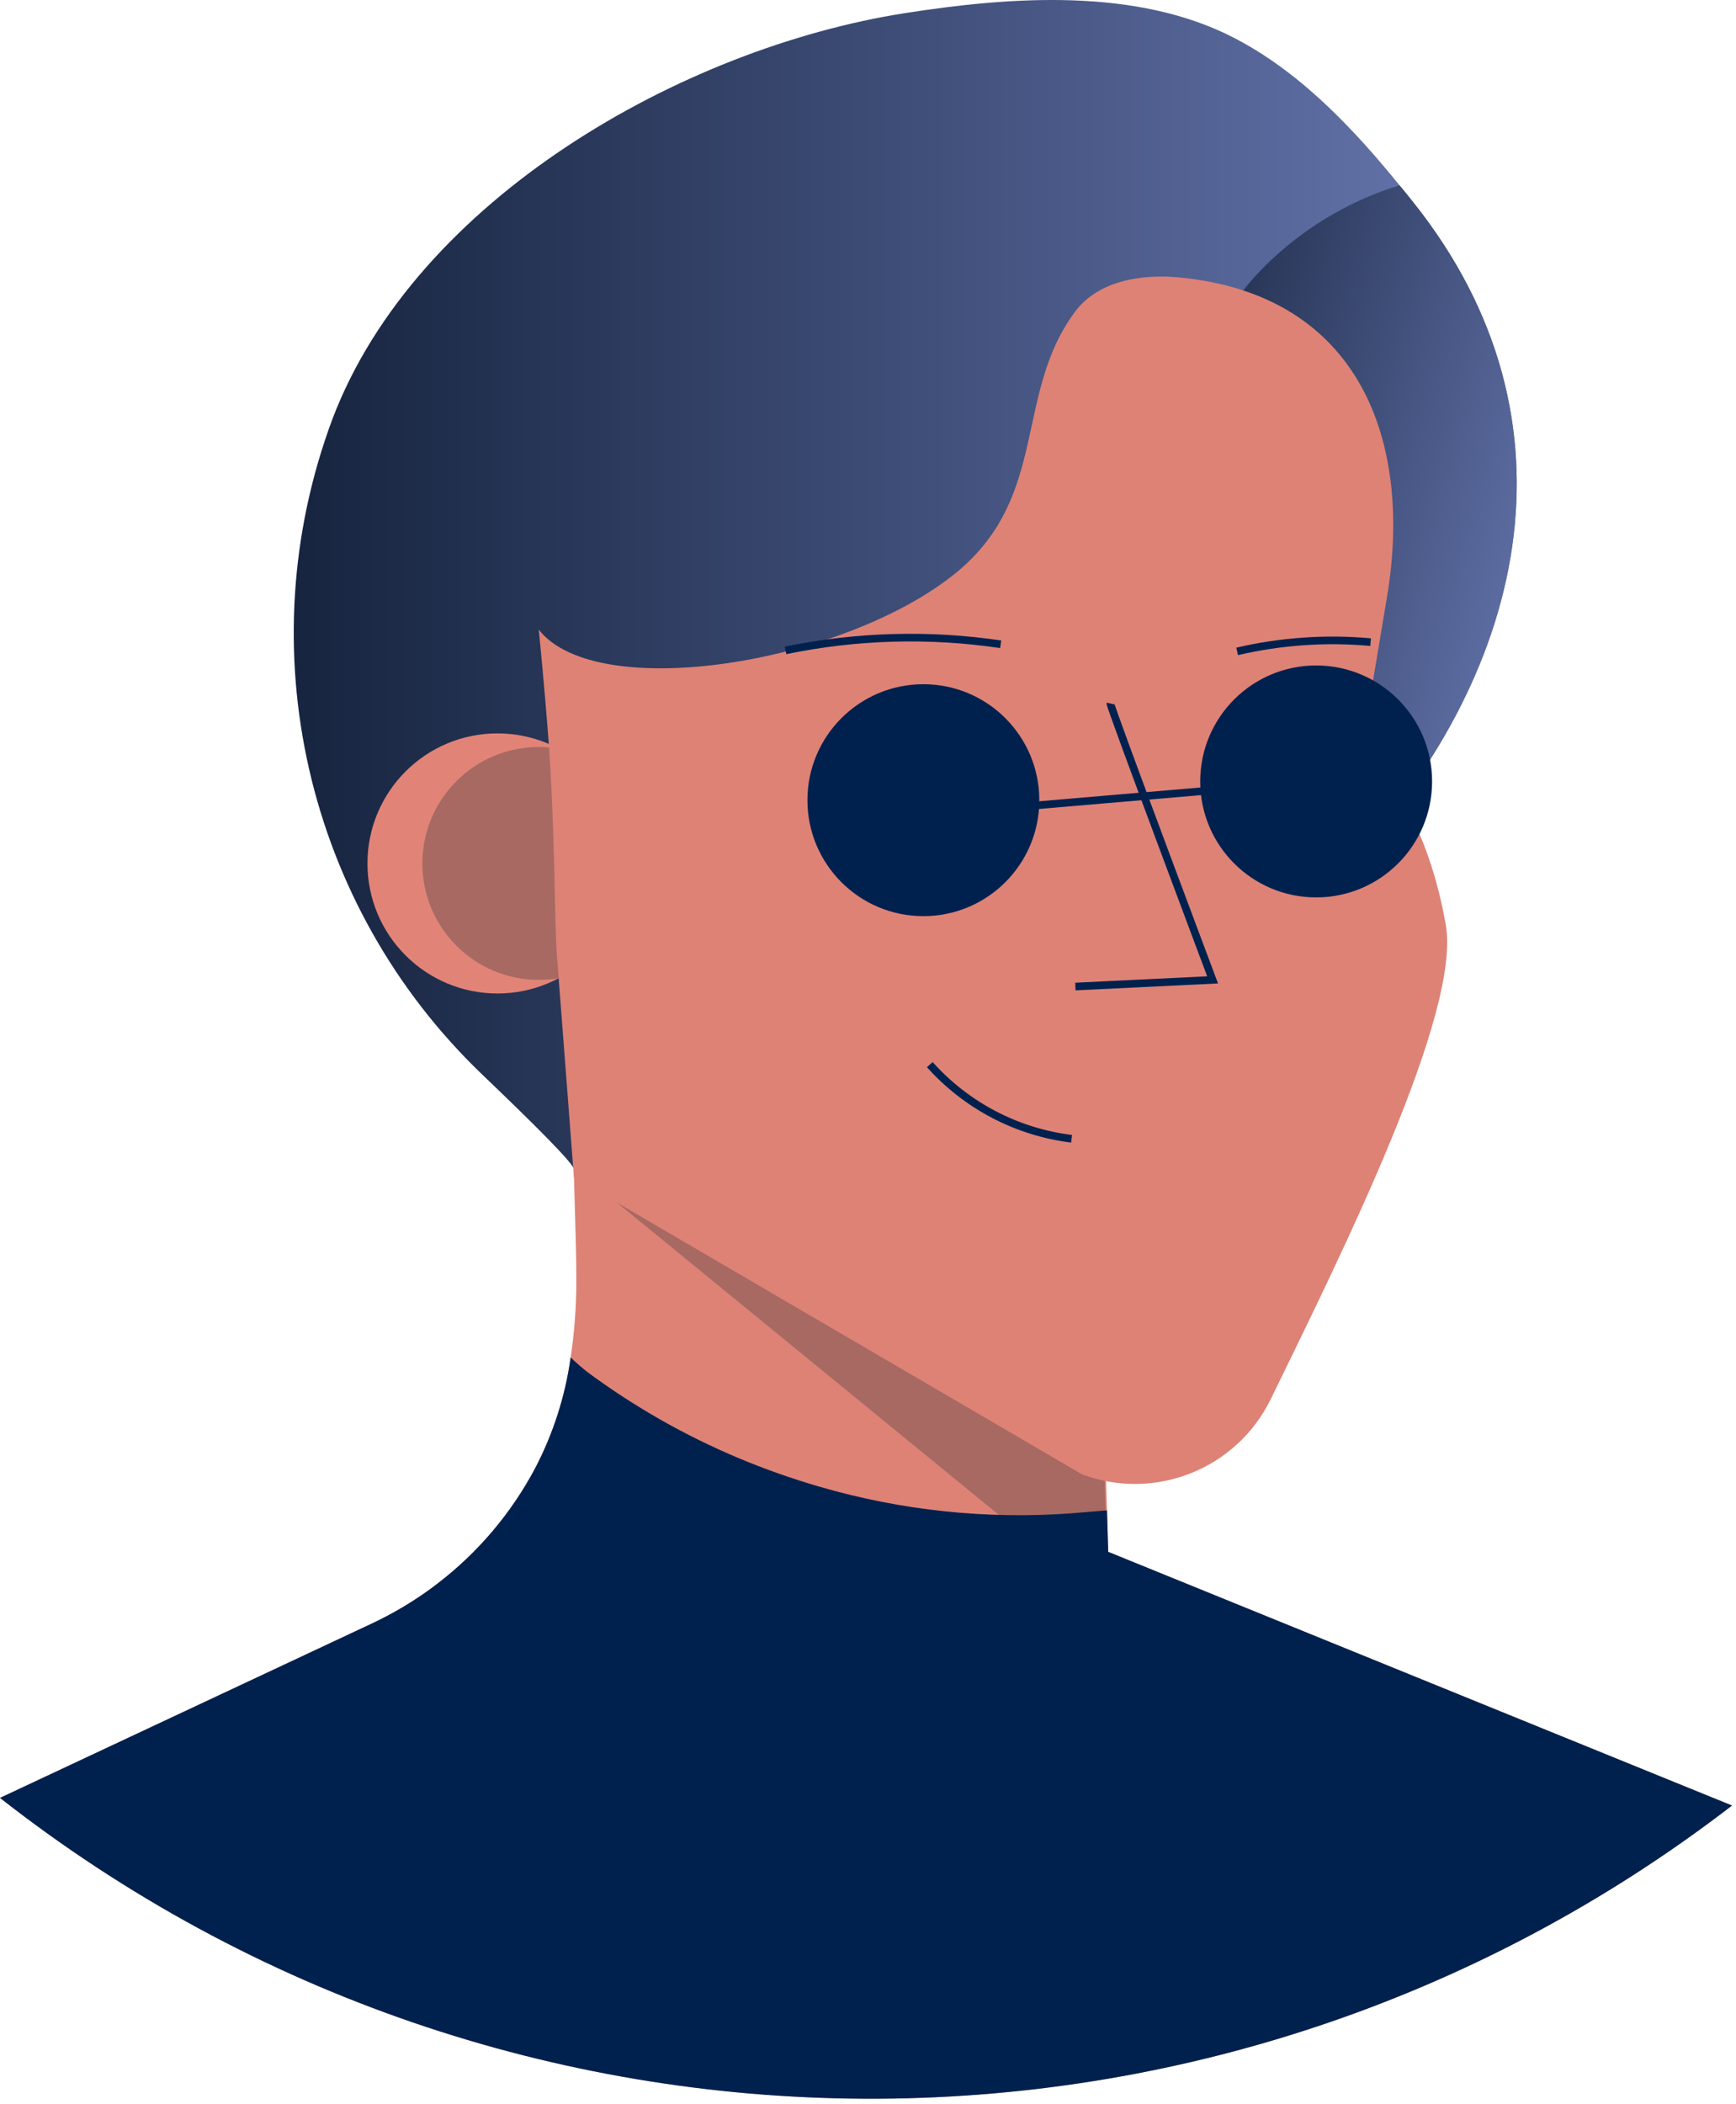 <svg width="227" height="275" viewBox="0 0 227 275" fill="none" xmlns="http://www.w3.org/2000/svg">
<path d="M226.48 236.019C159.632 287.49 66.391 287.079 0 235.019L48.66 212.209C50.977 211.12 53.202 209.842 55.31 208.389C55.95 207.949 56.59 207.489 57.2 207.009C62.496 202.957 66.855 197.81 69.98 191.919C72.343 187.393 73.912 182.495 74.62 177.439C75.108 174.158 75.356 170.846 75.36 167.529C75.36 161.809 75.05 156.089 74.99 150.359C74.95 147.186 74.917 144.016 74.89 140.849L76.89 141.849L82.09 144.539L84.5 144.949L112.38 149.689L143.5 154.989L144.44 186.989L144.75 197.449L144.9 202.529V202.859L157 207.779L226.48 236.019Z" fill="#DE8276"/>
<path d="M144.7 202.869C141.263 203.461 137.727 202.913 134.63 201.309L74.96 152.529C74.89 150.269 74.83 152.639 74.8 150.379C74.76 147.206 74.727 144.036 74.7 140.869L76.7 141.869L81.9 144.559L84.31 144.969L112.19 149.709L143.31 155.009L144.25 187.009L144.56 197.469L144.71 202.549V202.879L144.7 202.869Z" fill="#A76962"/>
<path d="M175.5 113.919C173.945 115.545 172.241 117.022 170.41 118.329C160.01 125.859 146.13 128.329 134.27 132.389C129.27 134.099 75.05 149.509 75.05 152.859C75.05 152.129 69.74 146.859 63.05 140.459C39.976 118.359 32.283 84.639 43.49 54.719C54.4 26.049 89.18 6.289 118.31 1.719C132.18 -0.451 148.64 -1.661 161.45 4.989C168 8.399 173.45 13.369 178.45 18.879C180.01 20.619 181.523 22.396 182.99 24.209C183.62 24.969 184.24 25.729 184.85 26.499C207.62 55.099 199.55 88.649 175.5 113.919Z" fill="url(#paint0_linear_3_4255)"/>
<path d="M175.5 113.919C173.945 115.545 172.241 117.022 170.41 118.329C169.983 117.585 169.599 116.817 169.26 116.029C166.62 110.029 165.26 103.519 164.26 97.029C162.703 87.584 161.638 78.065 161.07 68.509C160.16 53.169 153.61 45.559 166.64 33.599C171.329 29.302 176.913 26.098 182.99 24.219C183.62 24.979 184.24 25.739 184.85 26.509C207.62 55.099 199.55 88.649 175.5 113.919Z" fill="url(#paint1_linear_3_4255)"/>
<circle cx="65.05" cy="112.869" r="17" fill="#E18477"/>
<circle cx="70.45" cy="112.869" r="15.22" fill="#A76962"/>
<path d="M71.72 96.749C72.55 107.609 72.52 120.869 72.81 124.749C73.564 134.476 74.31 144.199 75.05 153.919L141.49 192.729C151.026 196.293 161.709 192.03 166.17 182.879C175.73 163.299 191.07 132.379 189.05 120.879C186.05 103.879 178.05 97.879 178.05 97.879L181.38 77.939C184.75 57.669 177.8 38.479 154.12 36.259C149.12 35.799 143.55 36.749 140.58 40.739C132.58 51.499 137.19 64.739 125.18 74.739C110.6 86.769 78.07 92.019 70.45 82.309C70.45 82.309 71.15 89.179 71.72 96.749Z" fill="#DE8276"/>
<path d="M121.58 139.169C126.385 144.535 132.972 147.977 140.12 148.859" stroke="#00214E"/>
<path d="M145.2 91.959C145.12 92.309 158.56 128.089 158.56 128.089L140.62 128.959" stroke="#00214E"/>
<circle cx="120.74" cy="104.599" r="15.16" fill="#00214E"/>
<circle cx="172.1" cy="102.149" r="15.16" fill="#00214E"/>
<path d="M133 105.489L158.53 103.309" stroke="#00214E"/>
<path d="M102.72 85.019C111.977 83.105 121.499 82.834 130.85 84.219" stroke="#00214E"/>
<path d="M161.77 85.149C167.485 83.817 173.376 83.409 179.22 83.939" stroke="#00214E"/>
<path d="M226.48 236.019C159.632 287.49 66.391 287.079 0 235.019L48.66 212.209C50.977 211.12 53.202 209.842 55.31 208.389C55.95 207.949 56.59 207.489 57.2 207.009C62.496 202.957 66.855 197.81 69.98 191.919C72.343 187.393 73.912 182.495 74.62 177.439C75.326 178.123 76.067 178.771 76.84 179.379C82.972 183.913 89.626 187.694 96.66 190.639C100.075 192.064 103.567 193.296 107.12 194.329C117.824 197.45 129 198.632 140.12 197.819C141.66 197.699 143.21 197.549 144.75 197.439L144.9 202.519V202.849L157 207.769L226.48 236.019Z" fill="#00214E"/>
<path d="M116.35 96.259C122.45 96.259 122.45 105.639 116.35 105.689H116.07C109.96 105.689 109.96 96.309 116.07 96.259H116.34H116.35Z" fill="#00214E"/>
<path d="M166.48 94.869C172.14 94.919 172.14 103.569 166.48 103.619H166.22C160.56 103.619 160.56 94.919 166.22 94.869H166.48Z" fill="#00214E"/>
<defs>
<linearGradient id="paint0_linear_3_4255" x1="38.35" y1="152.898" x2="198.33" y2="152.898" gradientUnits="userSpaceOnUse">
<stop stop-color="#16243F"/>
<stop offset="1" stop-color="#6878B1"/>
</linearGradient>
<linearGradient id="paint1_linear_3_4255" x1="132.57" y1="86.085" x2="199.647" y2="105.115" gradientUnits="userSpaceOnUse">
<stop stop-color="#16243F"/>
<stop offset="1" stop-color="#6878B1"/>
</linearGradient>
</defs>
</svg>
